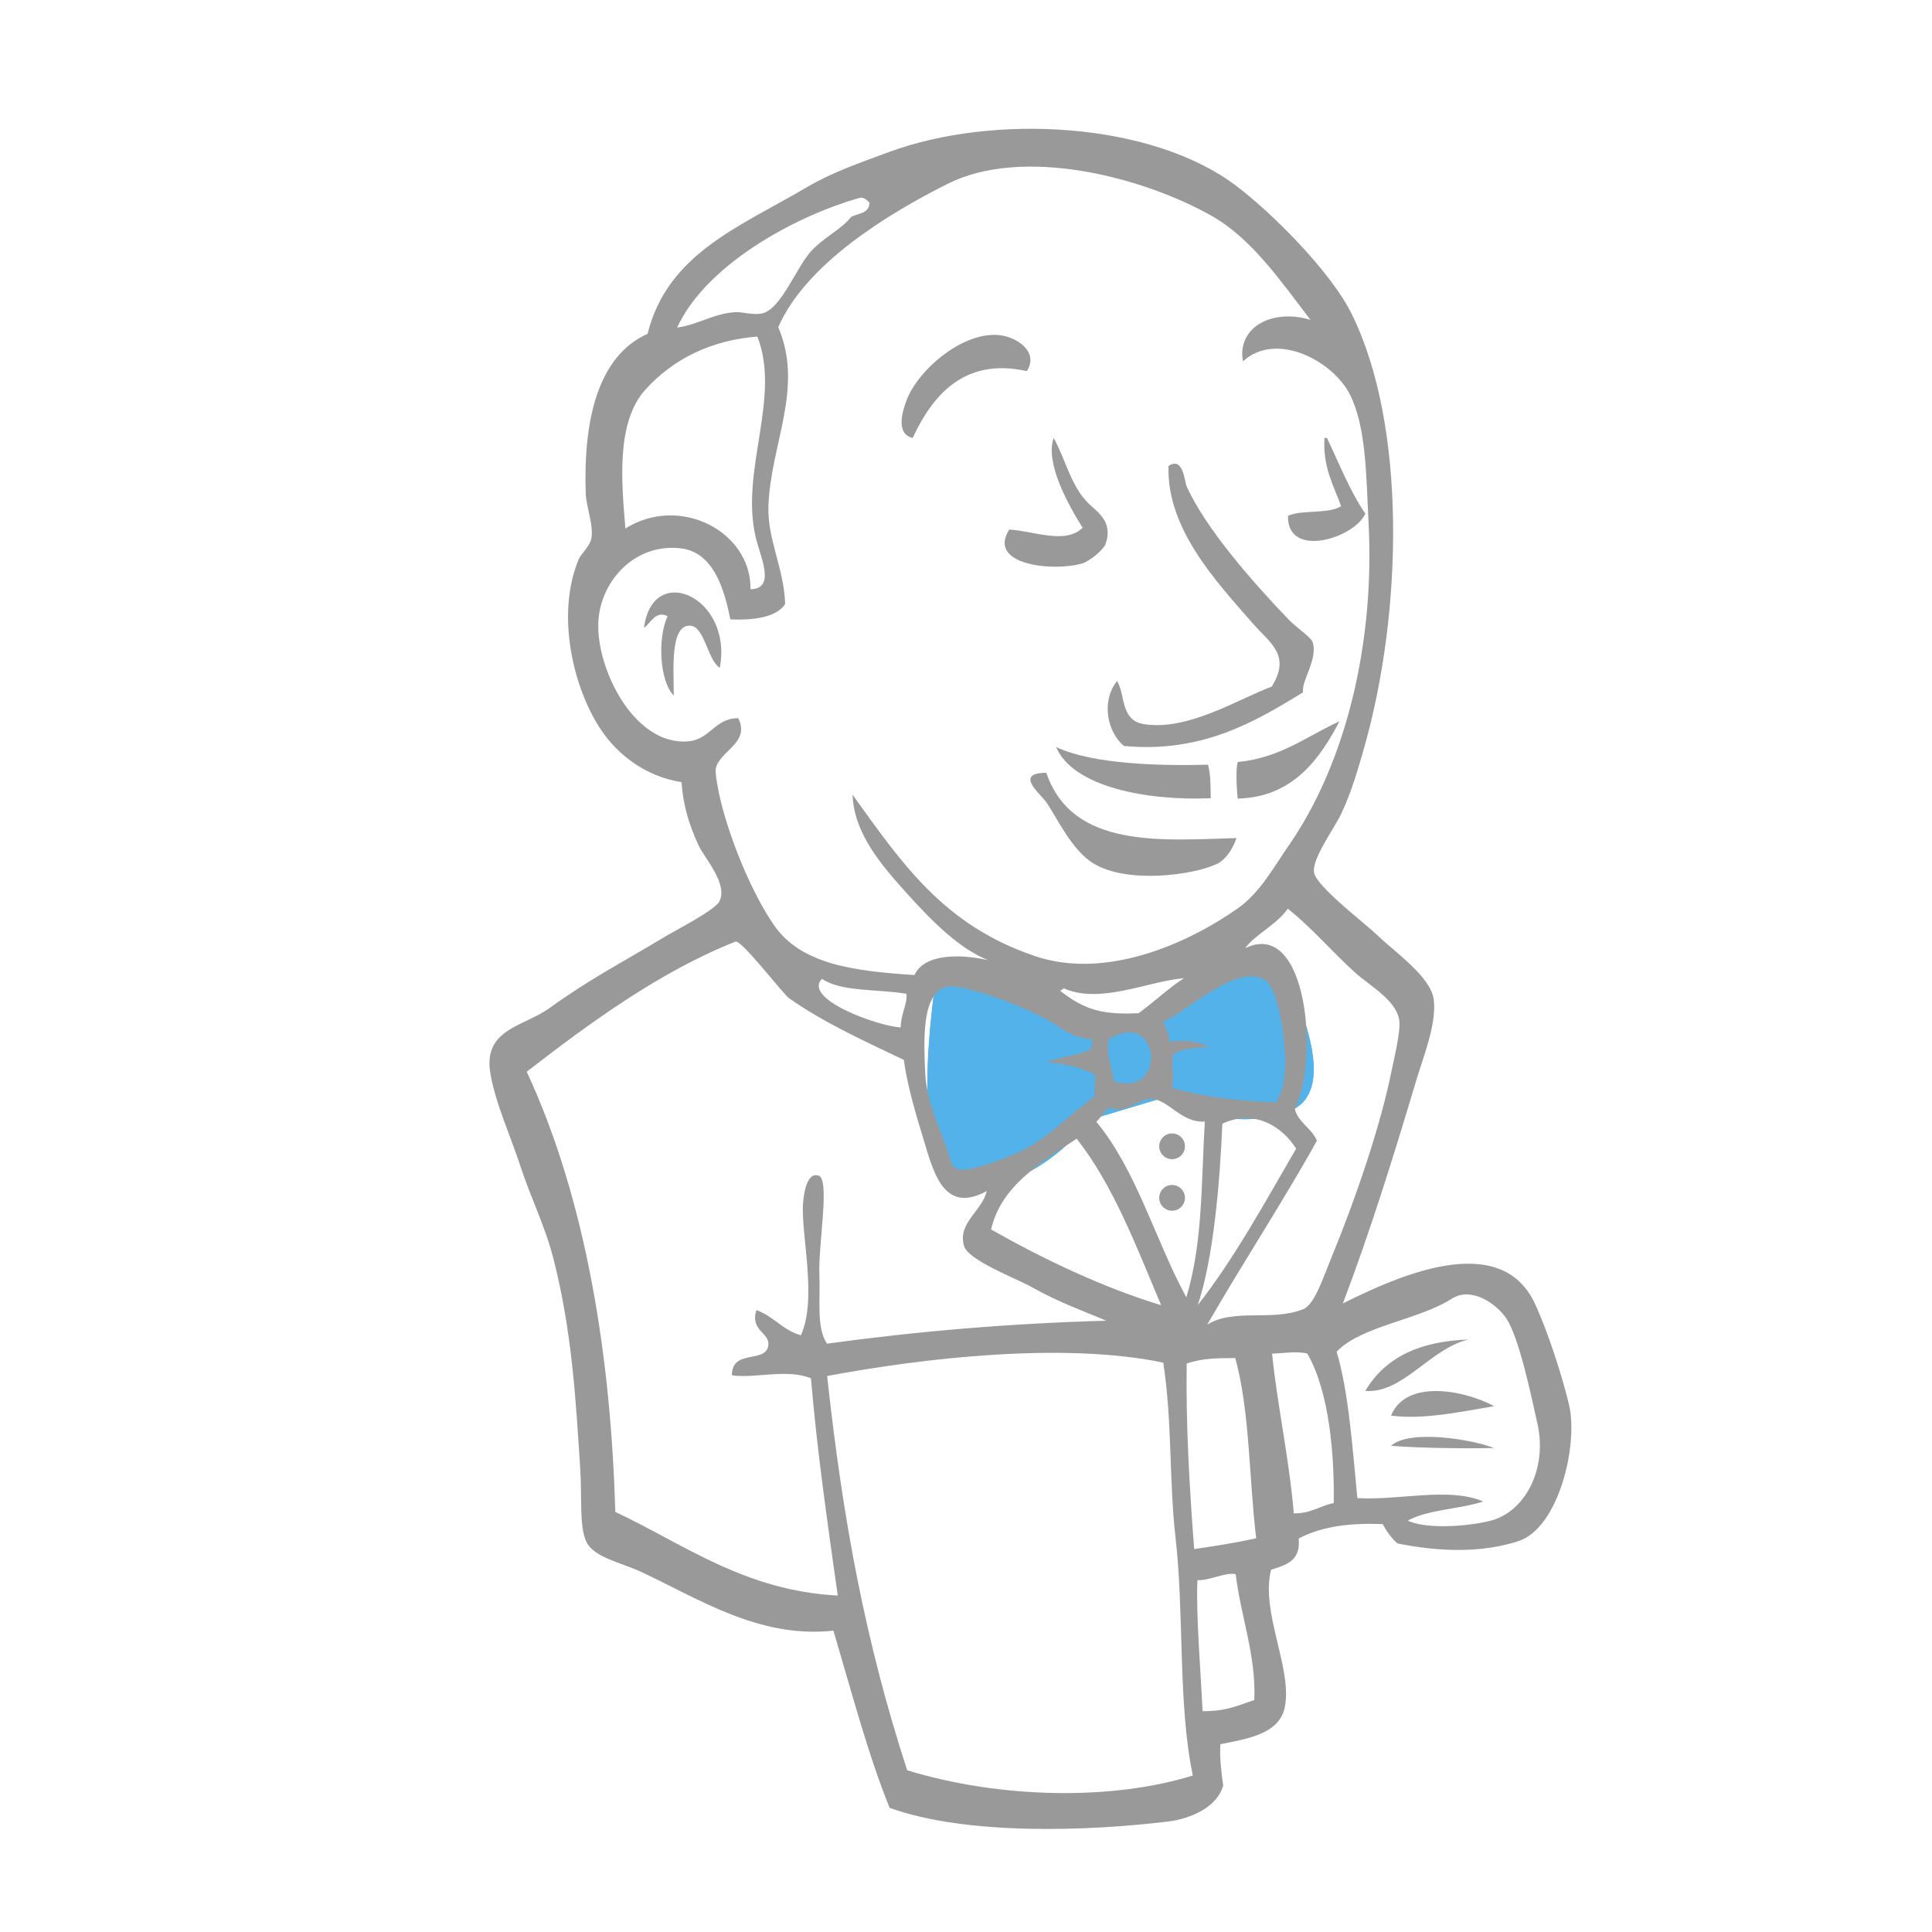 <?xml version="1.0" encoding="UTF-8"?>
<svg width="75px" height="75px" viewBox="0 0 75 75" version="1.1" xmlns="http://www.w3.org/2000/svg" xmlns:xlink="http://www.w3.org/1999/xlink">
    <!-- Generator: Sketch 53.2 (72643) - https://sketchapp.com -->
    <title>jenkins-blue-gary</title>
    <desc>Created with Sketch.</desc>
    <g id="jenkins-blue-gary" stroke="none" stroke-width="1" fill="none" fill-rule="evenodd">
        <g id="g3393" transform="translate(38, 38) scale(1, -1) translate(-38, -38) translate(14, 5)">
            <path d="M28.397,27.56 C26.753,25.679 25.145,24.835 23.574,25.027 C22.003,25.218 21.608,28.021 22.389,33.436 L28.667,31.03 L31.101,31.481 L35.529,34 C37.312,30.434 37.474,28.384 36.014,27.85 C34.555,27.316 32.955,27.5 31.216,28.402 L28.397,27.56 Z" id="Path-2" fill="#52B2E9"></path>
            <path d="M25.862,56.593 C23.4,57.144 22.176,55.601 21.43,54 C20.763,54.155 21.028,55.028 21.197,55.472 C21.637,56.638 23.414,58.191 24.865,57.981 C25.49,57.89 26.335,57.341 25.862,56.593" id="path100" fill="#999999"></path>
            <path d="M28.397,27.56 C26.753,25.679 25.145,24.835 23.574,25.027 C22.003,25.218 21.608,28.021 22.389,33.436 L28.667,31.03 L31.101,31.481 L35.529,34 C37.312,30.434 37.474,28.384 36.014,27.85 C34.555,27.316 32.955,27.5 31.216,28.402 L28.397,27.56 Z" id="Path-2" fill="#52B2E9"></path>
            <path d="M37.415,54 C37.448,53.999 37.481,53.997 37.514,53.996 C37.989,52.999 38.401,51.942 39,51.062 C38.599,50.117 35.96,49.28 36,50.977 C36.571,51.229 37.556,51.029 38.062,51.351 C37.77,52.162 37.348,52.852 37.415,54" id="path102" fill="#999999"></path>
            <path d="M26.903,54 C27.404,53.085 27.568,52.124 28.28,51.432 C28.601,51.121 29.226,50.742 28.916,49.876 C28.844,49.672 28.315,49.217 28.01,49.127 C26.896,48.8 24.299,49.059 25.179,50.442 C26.1,50.399 27.339,49.847 28.028,50.512 C27.499,51.354 26.556,53.019 26.903,54" id="path104" fill="#999999"></path>
            <path d="M36.584,44.123 C34.732,42.989 32.666,41.756 29.631,42.042 C28.983,42.579 28.735,43.775 29.365,44.565 C29.693,44.028 29.487,43.039 30.401,42.89 C32.124,42.61 34.128,43.895 35.367,44.344 C36.135,45.578 35.3,46.032 34.608,46.826 C33.192,48.454 31.291,50.471 31.36,52.908 C31.933,53.304 31.983,52.304 32.065,52.122 C32.804,50.472 34.666,48.362 36.025,46.949 C36.359,46.602 36.908,46.268 36.969,46.038 C37.145,45.369 36.511,44.568 36.584,44.123" id="path106" fill="#999999"></path>
            <path d="M13.942,45.074 C13.469,45.37 13.356,46.674 12.801,46.711 C12.008,46.764 12.153,45.02 12.156,44 C11.61,44.544 11.514,46.217 11.915,47.077 C11.458,47.323 11.254,46.805 11,46.623 C11.326,49.219 14.463,47.827 13.942,45.074" id="path108" fill="#999999"></path>
            <path d="M38,43 C37.261,41.594 36.215,40.045 34.046,40 C34.002,40.454 33.968,41.145 34.049,41.419 C35.707,41.578 36.73,42.421 38,43" id="path110" fill="#999999"></path>
            <path d="M27,42 C28.405,41.335 30.987,41.264 32.896,41.314 C32.999,40.938 32.996,40.473 33,40.014 C30.546,39.903 27.644,40.45 27,42" id="path112" fill="#999999"></path>
            <path d="M26.618,41 C27.624,38.044 31.083,38.384 34,38.466 C33.872,38.082 33.593,37.629 33.247,37.465 C32.313,37.02 29.735,36.682 28.437,37.488 C27.614,38 27.085,39.157 26.634,39.835 C26.417,40.162 25.332,40.998 26.618,41" id="path114" fill="#999999"></path>
            <path d="M43,19 C41.506,18.64 40.457,16.893 39,17.005 C39.801,18.364 41.204,18.937 43,19" id="path118" fill="#999999"></path>
            <path d="M44,16.413 C42.746,16.202 41.272,15.88 40,16.046 C40.602,17.508 42.923,17.003 44,16.413" id="path120" fill="#999999"></path>
            <path d="M44,14.787 C42.747,14.764 41.191,14.786 40,14.872 C40.704,15.53 43.188,15.116 44,14.787" id="path122" fill="#999999"></path>
            <path d="M32.483,9.66 C32.424,8.267 32.619,6.033 32.684,4.572 C33.607,4.57 34.003,4.774 34.692,5.007 C34.77,6.727 34.149,8.318 33.971,9.888 C33.606,9.986 32.937,9.63 32.483,9.66 L32.483,9.66 Z M18.11,17.583 C18.719,11.969 19.6,7.249 21.217,2.277 C24.806,1.184 29.132,1.089 32.304,2.075 C31.722,4.881 31.976,8.297 31.636,11.292 C31.379,13.543 31.51,15.807 31.158,18.103 C27.315,18.906 21.882,18.291 18.11,17.583 L18.11,17.583 Z M32.067,18.068 C32.034,15.657 32.174,13.278 32.358,10.864 C33.281,11.003 33.907,11.096 34.764,11.284 C34.486,13.609 34.52,16.224 33.953,18.28 C33.298,18.274 32.72,18.288 32.067,18.068 L32.067,18.068 Z M36.748,18.457 C36.31,18.558 35.8,18.461 35.382,18.453 C35.578,16.487 36.056,14.318 36.224,12.255 C36.882,12.234 37.234,12.546 37.775,12.651 C37.804,14.462 37.617,16.957 36.748,18.457 L36.748,18.457 Z M43.836,11.959 C45.208,12.293 46.071,13.98 45.687,15.712 C45.43,16.876 44.971,19.067 44.48,19.812 C44.117,20.363 43.133,21.084 42.348,20.579 C41.07,19.758 38.82,19.52 37.888,18.526 C38.355,16.966 38.5,14.822 38.693,12.844 C40.289,12.744 42.253,13.285 43.58,12.711 C42.654,12.41 41.451,12.408 40.65,11.969 C41.305,11.651 42.837,11.716 43.836,11.959 L43.836,11.959 Z M31.075,20.333 C30.111,22.607 29.235,24.964 27.796,26.797 C26.402,25.859 24.866,24.976 24.474,23.272 C26.47,22.139 28.797,21.022 31.075,20.333 Z M33.451,27.376 C33.359,25.102 33.101,22.118 32.496,20.335 C33.938,22.176 35.1,24.321 36.315,26.409 C35.797,27.243 34.715,27.97 33.451,27.376 L33.451,27.376 Z M30.757,28.337 C30.211,28.396 29.748,27.707 29.038,28.005 C28.875,27.824 28.727,27.629 28.561,27.452 C30.129,25.556 30.842,22.866 32.053,20.637 C32.703,22.778 32.628,25.123 32.771,27.46 C31.878,27.403 31.383,28.27 30.757,28.337 Z M29.025,30.63 C28.967,29.981 29.117,29.768 29.248,29.024 C31.375,28.356 31.004,31.954 29.025,30.63 Z M26.666,31.407 C25.749,31.91 24.372,32.457 23.188,32.684 C21.72,32.966 21.857,30.675 21.92,29.309 C21.969,28.227 22.529,27.082 22.773,26.364 C22.887,26.028 22.913,25.672 23.199,25.605 C23.704,25.487 25.372,26.156 25.847,26.416 C26.852,26.966 27.631,27.839 28.485,28.425 C28.496,28.71 28.507,28.995 28.518,29.28 C28.005,29.537 27.412,29.719 26.659,29.752 C27.17,30.01 27.921,30.006 28.387,30.313 C28.391,30.427 28.396,30.541 28.4,30.655 C27.55,30.72 27.226,31.1 26.666,31.407 L26.666,31.407 Z M17.909,33.003 C17.148,32.228 20.043,31.172 20.965,31.115 C20.96,31.605 21.244,32.068 21.186,32.42 C20.092,32.612 18.653,32.485 17.909,33.003 L17.909,33.003 Z M27.282,32.639 C27.279,32.564 27.18,32.591 27.164,32.53 C28.143,31.762 28.87,31.603 30.203,31.669 C30.804,32.107 31.336,32.619 31.962,33.028 C30.522,32.899 28.709,32.002 27.282,32.639 L27.282,32.639 Z M35.886,30.022 C35.844,30.883 35.619,32.654 35.089,32.964 C33.975,33.616 31.996,31.647 31.158,31.347 C31.249,31.083 31.399,30.875 31.411,30.538 C31.907,30.66 32.511,30.577 32.94,30.365 C32.443,30.309 31.892,30.312 31.564,30.075 C31.443,29.725 31.593,29.249 31.513,28.764 C32.693,28.43 34.04,28.252 35.531,28.209 C35.821,28.587 35.92,29.307 35.886,30.022 L35.886,30.022 Z M16.628,32.254 C16.389,32.425 14.773,34.535 14.552,34.447 C11.627,33.29 8.892,31.289 6.448,29.396 C8.778,24.379 9.719,18.233 9.885,12.308 C12.554,11.056 14.899,9.25 18.521,9.061 C18.101,12.037 17.719,14.692 17.481,17.493 C16.571,17.878 15.265,17.476 14.414,17.612 C14.406,18.642 15.714,18.063 15.823,18.756 C15.905,19.28 15.104,19.32 15.365,20.144 C16.03,19.902 16.38,19.365 17.09,19.164 C17.739,20.588 17.081,23.108 17.175,24.299 C17.192,24.522 17.286,25.537 17.785,25.359 C18.226,25.201 17.76,22.66 17.808,21.533 C17.852,20.495 17.683,19.491 18.102,18.839 C21.602,19.317 25.159,19.626 28.946,19.73 C28.112,20.089 27.123,20.429 26.038,21.042 C25.449,21.375 23.595,22.067 23.425,22.628 C23.155,23.521 24.136,23.997 24.304,24.763 C22.537,23.796 22.192,25.69 21.774,27.031 C21.396,28.246 21.18,29.154 21.087,29.855 C19.565,30.583 17.938,31.32 16.628,32.254 L16.628,32.254 Z M34.34,34.192 C36.777,35.378 37.216,29.761 36.261,27.951 C36.408,27.411 36.916,27.205 37.123,26.72 C35.763,24.275 34.253,21.994 32.865,19.578 C33.898,20.223 35.372,19.693 36.587,20.176 C37.031,20.352 37.352,21.372 37.688,22.188 C38.613,24.432 39.583,27.262 40.015,29.404 C40.113,29.892 40.379,30.956 40.319,31.39 C40.213,32.168 39.161,32.745 38.626,33.226 C37.641,34.114 37.02,34.896 35.992,35.726 C35.575,35.109 34.681,34.694 34.34,34.192 L34.34,34.192 Z M11.055,55.876 C9.894,54.594 10.137,52.192 10.278,50.483 C12.376,51.808 15.162,50.379 15.136,48.125 C16.138,48.152 15.51,49.381 15.329,50.173 C14.737,52.759 16.327,55.569 15.401,57.934 C13.604,57.797 12.127,57.06 11.055,55.876 L11.055,55.876 Z M19.364,63.317 C16.735,62.569 13.366,60.653 12.286,58.283 C13.122,58.405 13.703,58.828 14.528,58.881 C14.84,58.901 15.248,58.75 15.607,58.839 C16.321,59.017 16.924,60.624 17.462,61.221 C17.988,61.805 18.619,62.055 19.051,62.587 C19.329,62.721 19.739,62.712 19.755,63.13 C19.634,63.26 19.508,63.358 19.364,63.317 L19.364,63.317 Z M33.048,62.614 C30.319,64.158 25.701,65.32 22.798,63.869 C20.457,62.697 17.291,60.758 16.212,58.302 C17.22,55.931 15.913,53.759 15.83,51.352 C15.785,50.071 16.431,48.953 16.48,47.559 C16.135,46.988 15.081,46.918 14.351,46.957 C14.106,48.19 13.676,49.576 12.41,49.716 C10.619,49.912 9.31,48.425 9.228,46.871 C9.132,45.043 10.627,42.014 12.747,42.224 C13.565,42.305 13.767,43.129 14.659,43.12 C15.142,42.152 13.913,41.848 13.786,41.156 C13.753,40.977 13.888,40.278 13.967,39.95 C14.352,38.354 15.21,36.289 16.055,35.074 C17.127,33.533 19.233,33.3 21.499,33.149 C21.904,34.024 23.395,33.952 24.366,33.723 C23.202,34.186 22.12,35.308 21.222,36.3 C20.192,37.44 19.148,38.662 19.096,40.15 C21.043,37.44 22.651,35.073 26.192,33.88 C28.871,32.979 32,34.294 34.059,35.744 C34.913,36.347 35.423,37.304 36.03,38.179 C38.302,41.458 39.362,46.139 39.129,50.675 C39.033,52.546 39.037,54.41 38.412,55.669 C37.758,56.985 35.546,58.163 34.252,56.972 C34.012,58.252 35.328,59.044 36.874,58.583 C35.772,60.011 34.615,61.726 33.048,62.614 L33.048,62.614 Z M38.131,20.401 C40.263,21.465 44.247,23.264 45.583,20.397 C46.077,19.34 46.655,17.554 46.911,16.463 C47.272,14.925 46.52,11.69 44.943,11.174 C43.551,10.718 41.926,10.746 40.249,11.084 C40.052,11.249 39.832,11.536 39.678,11.835 C38.481,11.882 37.36,11.771 36.414,11.277 C36.503,10.388 35.904,10.246 35.343,10.063 C34.926,8.406 36.176,6.243 35.877,4.733 C35.663,3.657 34.344,3.491 33.374,3.289 C33.343,2.691 33.417,2.192 33.483,1.687 C33.261,0.867 32.267,0.4 31.324,0.286 C28.224,-0.088 23.517,-0.256 20.535,0.82 C19.703,2.868 19.047,5.359 18.354,7.697 C15.446,7.386 13.094,8.956 10.876,9.986 C10.108,10.343 9.046,10.539 8.76,11.153 C8.481,11.746 8.595,12.884 8.526,13.959 C8.351,16.704 8.2,19.352 7.478,22.163 C7.153,23.424 6.588,24.537 6.194,25.753 C5.829,26.879 5.192,28.271 5.026,29.394 C4.78,31.059 6.342,31.152 7.341,31.873 C8.885,32.989 10.097,33.606 11.77,34.612 C12.265,34.911 13.759,35.665 13.929,36.013 C14.267,36.702 13.349,37.674 13.104,38.214 C12.716,39.068 12.513,39.794 12.458,40.637 C11.055,40.859 9.991,41.697 9.349,42.642 C8.286,44.205 7.549,47.098 8.469,49.298 C8.541,49.471 8.9,49.812 8.953,50.078 C9.058,50.602 8.756,51.299 8.738,51.856 C8.641,54.716 9.22,57.18 11.139,58.042 C11.917,61.156 14.705,62.191 17.332,63.738 C18.313,64.317 19.396,64.686 20.513,65.099 C24.523,66.58 30.675,66.301 34.003,63.775 C35.414,62.705 37.669,60.443 38.476,58.806 C40.607,54.485 40.455,47.262 38.965,42.004 C38.765,41.299 38.474,40.261 38.068,39.413 C37.785,38.821 36.906,37.636 37.013,37.114 C37.123,36.573 39.018,35.13 39.424,34.736 C40.156,34.028 41.545,33.088 41.658,32.195 C41.779,31.244 41.24,29.943 40.968,29.025 C40.055,25.962 39.165,23.131 38.131,20.401 L38.131,20.401 Z" id="path130" fill="#999999"></path>
            <path d="M32,26.5 C32,26.224 31.776,26 31.5,26 C31.224,26 31,26.224 31,26.5 C31,26.776 31.224,27 31.5,27 C31.776,27 32,26.776 32,26.5" id="path134" fill="#999999"></path>
            <path d="M32,24.5 C32,24.224 31.776,24 31.5,24 C31.224,24 31,24.224 31,24.5 C31,24.776 31.224,25 31.5,25 C31.776,25 32,24.776 32,24.5" id="path136" fill="#999999"></path>
        </g>
    </g>
</svg>